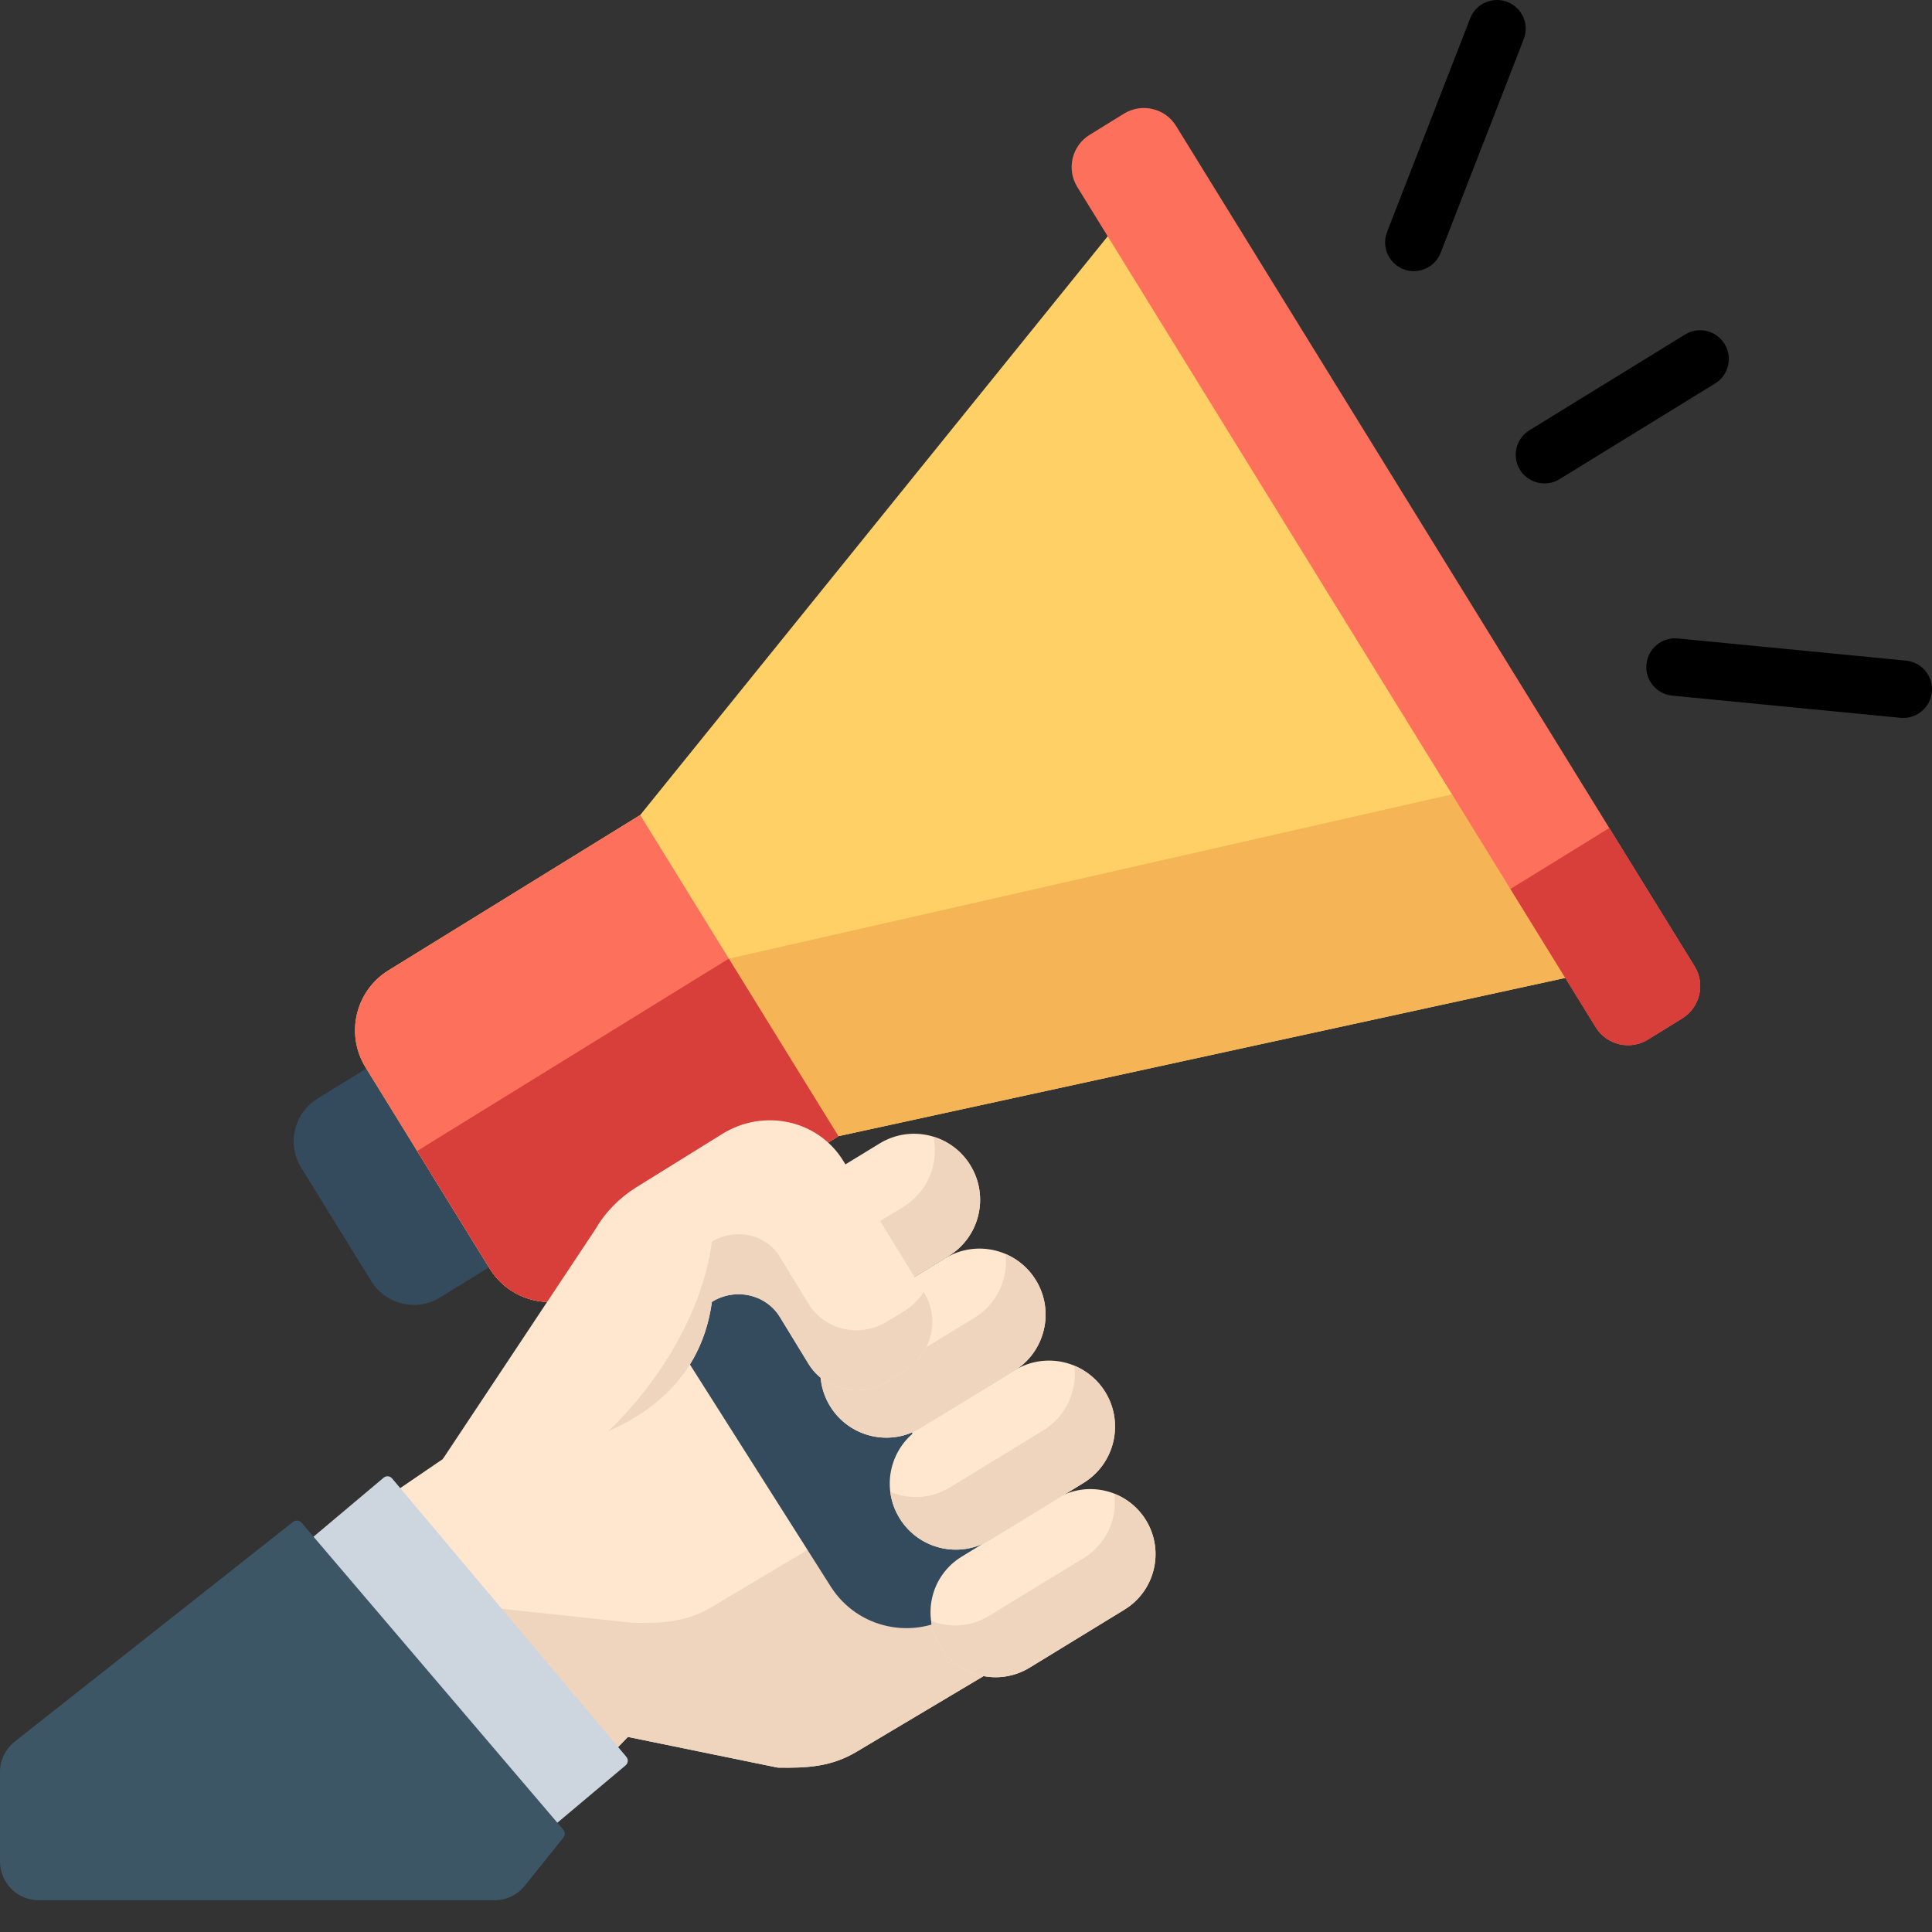 <svg width="35" height="35" viewBox="0 0 35 35" fill="none" xmlns="http://www.w3.org/2000/svg">
<rect x="0" y="0" width="35" height="35" fill="#333333" stroke="none"/>
<path d="M14.089 32.022L11.375 31.466L9.805 33.092L4.453 28.868L8.022 26.432L11.818 22.278C12.454 21.582 13.578 21.682 14.081 22.48L18.578 27.638C19.257 28.417 19.065 29.622 18.176 30.151L15.527 31.729C15.065 32.008 14.624 32.032 14.089 32.022Z" fill="#FFE7CF"/>
<path d="M18.578 27.638L17.48 26.379L12.905 29.106C12.442 29.386 12.002 29.409 11.466 29.399L9.089 29.144L7.037 30.907L9.805 33.092L11.375 31.466L14.089 32.022C14.624 32.032 15.065 32.008 15.527 31.729L18.176 30.151C19.065 29.622 19.257 28.417 18.578 27.638Z" fill="#EFD5BD"/>
<path d="M18.445 27.748C17.916 26.926 17.27 27.342 16.741 26.52C16.211 25.698 16.856 25.282 16.326 24.46C15.796 23.639 15.151 24.055 14.621 23.233C14.091 22.411 14.737 21.994 14.207 21.173C13.883 20.67 13.296 19.633 12.939 19.491L10.079 20.904L15.056 28.752C15.541 29.505 16.545 29.722 17.299 29.237L18.251 28.623C18.542 28.435 18.636 28.047 18.45 27.755C18.448 27.752 18.447 27.75 18.445 27.748Z" fill="#344A5D"/>
<path d="M10.22 22.118L7.973 23.505C7.547 23.768 6.988 23.635 6.725 23.209L5.455 21.151C5.192 20.725 5.325 20.166 5.751 19.903L7.997 18.517C8.261 18.354 8.607 18.436 8.77 18.699L10.403 21.346C10.566 21.61 10.484 21.956 10.22 22.118Z" fill="#344A5D"/>
<path d="M11.598 14.765L7.038 17.579C6.438 17.949 6.252 18.736 6.622 19.336L8.871 22.98C9.241 23.58 10.027 23.767 10.628 23.396L15.188 20.583L29.61 17.443L20.873 3.283L11.598 14.765Z" fill="#FED066"/>
<path d="M27.552 14.107L13.203 17.367C13.203 17.367 8.263 20.415 7.557 20.851L8.871 22.98C9.241 23.58 10.027 23.767 10.627 23.396L15.188 20.583L29.61 17.443L27.552 14.107Z" fill="#F5B556"/>
<path d="M15.188 20.583L10.627 23.396C10.027 23.767 9.241 23.58 8.871 22.98L6.622 19.336C6.252 18.736 6.438 17.949 7.038 17.579L11.598 14.765L15.188 20.583Z" fill="#FD715C"/>
<path d="M13.203 17.367C13.203 17.367 8.263 20.415 7.557 20.851L8.871 22.98C9.241 23.58 10.027 23.767 10.627 23.396L12.907 21.989L15.188 20.583L13.203 17.367Z" fill="#D83E3A"/>
<path d="M30.475 18.45L29.853 18.834C29.53 19.032 29.107 18.932 28.908 18.61L19.516 3.387C19.317 3.065 19.417 2.642 19.739 2.443L20.362 2.059C20.685 1.86 21.108 1.96 21.306 2.282L30.699 17.505C30.898 17.827 30.798 18.25 30.475 18.45Z" fill="#FD715C"/>
<path d="M30.699 17.505L29.154 15L27.363 16.105L28.908 18.61C29.107 18.932 29.53 19.032 29.853 18.834L30.475 18.45C30.798 18.25 30.898 17.827 30.699 17.505Z" fill="#D83E3A"/>
<path d="M17.03 29.82C17.37 30.376 18.096 30.551 18.651 30.212L20.369 29.161C20.925 28.822 21.1 28.096 20.761 27.541C20.421 26.985 19.695 26.81 19.14 27.149L17.422 28.2C16.866 28.539 16.691 29.265 17.03 29.82Z" fill="#FFE7CF"/>
<path d="M20.761 27.541C20.622 27.313 20.417 27.151 20.187 27.06C20.247 27.509 20.045 27.972 19.634 28.224L17.915 29.274C17.587 29.475 17.201 29.494 16.869 29.364C16.89 29.521 16.942 29.676 17.03 29.82C17.37 30.376 18.096 30.551 18.651 30.212L20.369 29.161C20.925 28.822 21.1 28.096 20.761 27.541Z" fill="#EFD5BD"/>
<path d="M16.294 27.5C16.639 28.065 17.375 28.242 17.939 27.898L19.627 26.866C20.191 26.521 20.369 25.785 20.025 25.221C19.68 24.657 18.944 24.48 18.38 24.824L16.691 25.856C16.128 26.201 15.95 26.937 16.294 27.5Z" fill="#FFE7CF"/>
<path d="M20.025 25.221C19.887 24.997 19.688 24.835 19.462 24.741C19.519 25.194 19.314 25.659 18.899 25.913L17.211 26.945C16.872 27.152 16.471 27.169 16.129 27.028C16.15 27.19 16.203 27.351 16.294 27.5C16.639 28.065 17.375 28.242 17.939 27.898L19.627 26.866C20.191 26.521 20.369 25.785 20.025 25.221Z" fill="#EFD5BD"/>
<path d="M15.036 25.472C15.381 26.036 16.117 26.214 16.681 25.869L18.369 24.837C18.933 24.493 19.111 23.756 18.767 23.193C18.422 22.628 17.685 22.451 17.121 22.795L15.433 23.827C14.87 24.172 14.692 24.908 15.036 25.472Z" fill="#FFE7CF"/>
<path d="M18.767 23.193C18.632 22.973 18.438 22.812 18.218 22.718C18.267 23.165 18.063 23.622 17.653 23.872L15.965 24.904C15.621 25.114 15.213 25.129 14.869 24.981C14.888 25.15 14.942 25.317 15.036 25.471C15.381 26.036 16.117 26.214 16.681 25.869L18.369 24.837C18.933 24.493 19.111 23.756 18.767 23.193Z" fill="#EFD5BD"/>
<path d="M13.85 23.391C14.194 23.955 14.931 24.133 15.495 23.788L17.183 22.756C17.747 22.412 17.925 21.676 17.58 21.112C17.236 20.548 16.499 20.37 15.935 20.715L14.247 21.747C13.683 22.091 13.506 22.827 13.85 23.391Z" fill="#FFE7CF"/>
<path d="M17.58 21.112C17.422 20.852 17.18 20.676 16.91 20.593C17.013 21.076 16.81 21.591 16.365 21.863L14.677 22.895C14.373 23.081 14.018 23.114 13.702 23.017C13.729 23.146 13.778 23.272 13.85 23.391C14.194 23.955 14.931 24.133 15.495 23.788L17.183 22.756C17.747 22.412 17.925 21.676 17.58 21.112Z" fill="#EFD5BD"/>
<path d="M16.383 24.839L16.07 25.03C15.577 25.331 14.94 25.187 14.647 24.707L14.129 23.86C13.874 23.445 13.322 23.321 12.897 23.585C12.471 26.715 8.022 26.432 8.022 26.432L10.779 22.28C10.961 21.965 11.219 21.7 11.53 21.507L13.085 20.542C13.842 20.073 14.825 20.292 15.277 21.031L16.744 23.423C17.038 23.903 16.876 24.537 16.383 24.839Z" fill="#FFE7CF"/>
<path d="M16.744 23.424L16.732 23.404C16.647 23.54 16.53 23.66 16.383 23.75L16.069 23.942C15.577 24.243 14.94 24.099 14.647 23.619L14.129 22.771C13.875 22.356 13.322 22.233 12.897 22.496C12.718 23.809 11.916 25.067 11.02 25.929C11.926 25.53 12.728 24.826 12.897 23.585C13.322 23.321 13.875 23.445 14.129 23.86L14.647 24.708C14.94 25.187 15.577 25.331 16.069 25.03L16.383 24.839C16.876 24.537 17.038 23.903 16.744 23.424Z" fill="#EFD5BD"/>
<path d="M9.891 33.194L5.507 27.984L6.951 26.769C6.996 26.731 7.064 26.737 7.102 26.782L11.348 31.828C11.386 31.873 11.38 31.941 11.335 31.98L9.891 33.194Z" fill="#CDD6DF"/>
<path d="M10.204 33.146L5.465 27.587C5.428 27.543 5.362 27.534 5.314 27.567L0.267 31.551C0.099 31.684 0 31.887 0 32.102V33.723C0 34.11 0.314 34.425 0.702 34.425H8.959C9.171 34.425 9.372 34.328 9.506 34.163L10.199 33.299C10.24 33.257 10.242 33.191 10.204 33.146Z" fill="#3C5666"/>
<path d="M27.98 8.758C27.805 8.758 27.634 8.67 27.536 8.511C27.385 8.266 27.462 7.945 27.706 7.795L30.527 6.06C30.772 5.909 31.092 5.986 31.242 6.231C31.393 6.475 31.317 6.796 31.072 6.946L28.252 8.681C28.166 8.734 28.073 8.758 27.98 8.758Z" fill="black"/>
<path d="M34.48 13.006C34.464 13.006 34.447 13.005 34.429 13.004L30.294 12.602C30.009 12.574 29.799 12.32 29.827 12.034C29.855 11.748 30.109 11.538 30.395 11.566L34.53 11.968C34.816 11.996 35.026 12.25 34.998 12.536C34.971 12.805 34.745 13.006 34.48 13.006Z" fill="black"/>
<path d="M25.613 4.912C25.55 4.912 25.486 4.901 25.424 4.877C25.157 4.773 25.024 4.471 25.128 4.203L26.634 0.332C26.738 0.064 27.04 -0.068 27.308 0.035C27.576 0.14 27.708 0.441 27.604 0.709L26.098 4.581C26.018 4.786 25.821 4.912 25.613 4.912Z" fill="black"/>
</svg>

